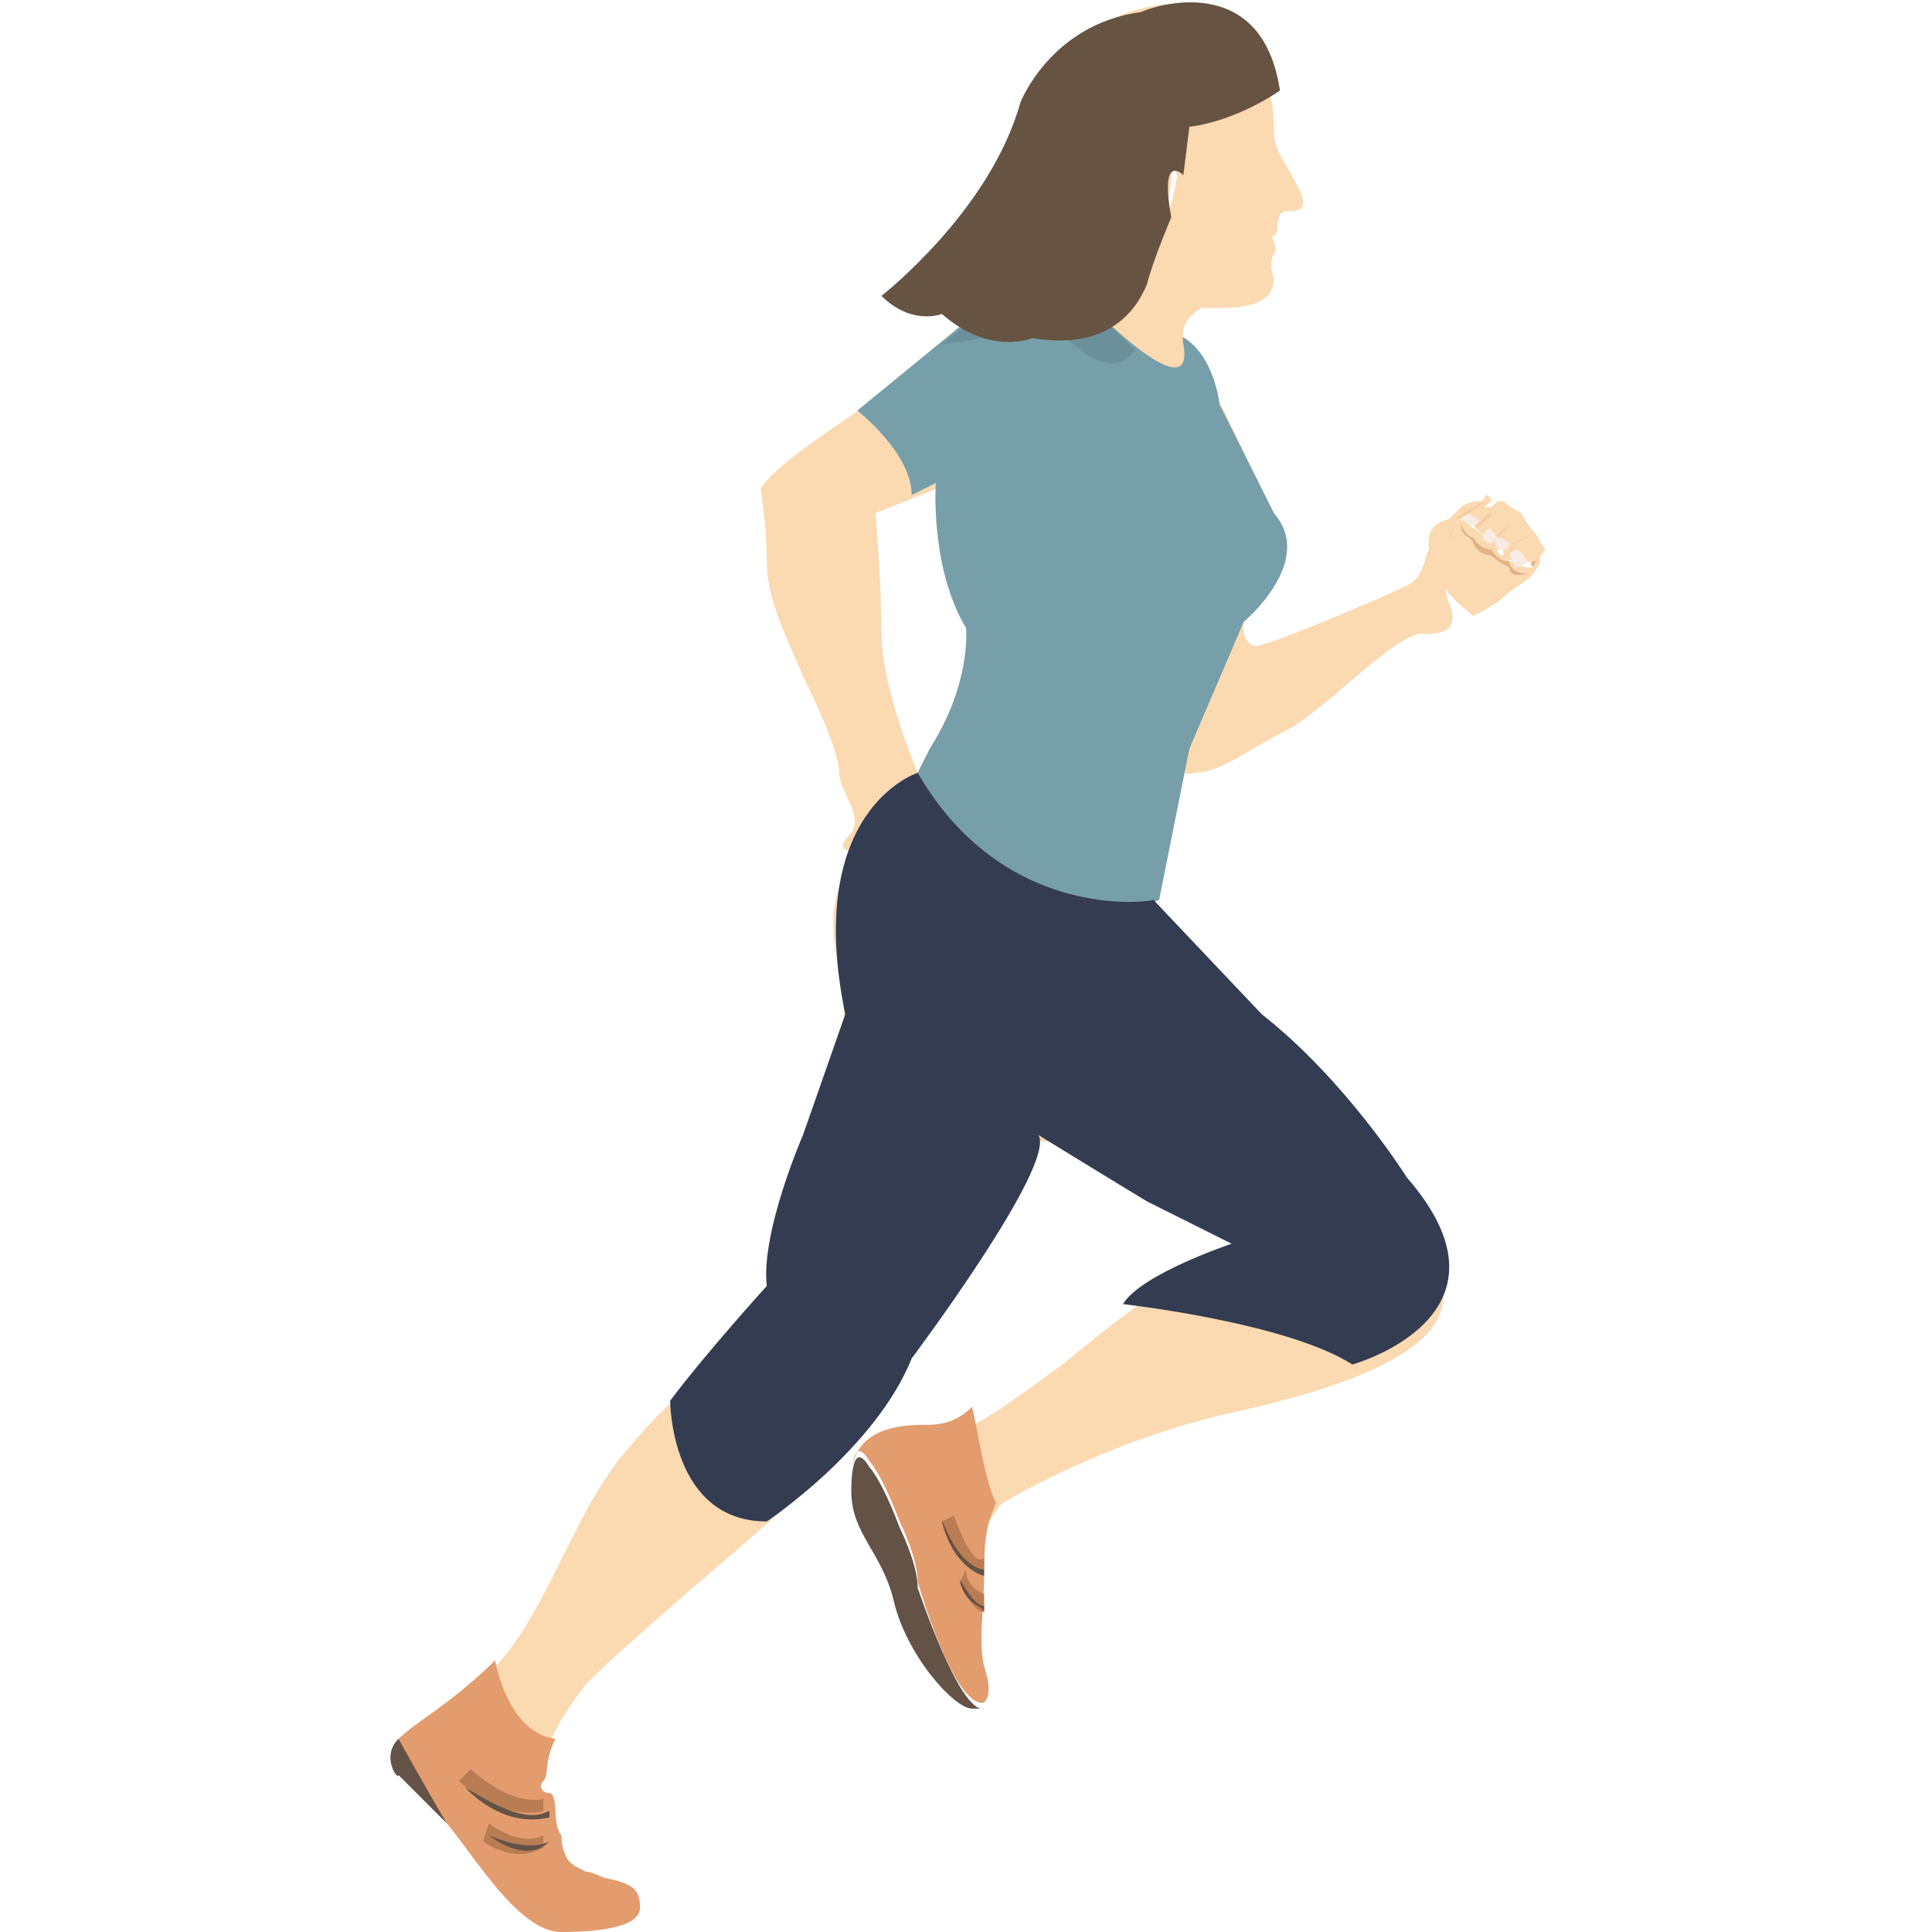 <?xml version="1.0" encoding="utf-8"?>
<!-- Generator: Adobe Illustrator 19.0.0, SVG Export Plug-In . SVG Version: 6.00 Build 0)  -->
<svg version="1.1" id="Layer_1" xmlns="http://www.w3.org/2000/svg" xmlns:xlink="http://www.w3.org/1999/xlink" x="0px" y="0px"
	 viewBox="-433 435 32 32" style="enable-background:new -433 435 32 32;" xml:space="preserve">
<style type="text/css">
	.st0{fill:#FBD9B1;}
	.st1{fill:#EAE1DA;}
	.st2{fill:#E29C6E;}
	.st3{fill:#645247;}
	.st4{opacity:0.2;fill:#DDD5D0;enable-background:new    ;}
	.st5{fill:#E0B386;}
	.st6{fill:#EEE6E0;}
	.st7{fill:#779FAA;}
	.st8{fill:#333C51;}
	.st9{opacity:0.7;fill:#678B93;enable-background:new    ;}
	.st10{fill:#665342;}
	.st11{fill:#BA7C52;}
	.st12{fill:#F2CBA5;}
	.st13{fill:#F7ECE4;}
</style>
<g>
	<path class="st0" d="M-409.3,444.2c0,0-0.2-0.5,0.3-0.6l0.2-0.2c0,0,0.1-0.1,0.3-0.1c0,0,0.1,0,0.1-0.1c0,0,0.1,0,0.1,0.1
		c0,0,0,0,0,0S-409.1,444-409.3,444.2z"/>
	<rect x="-407.5" y="444.3" class="st1" width="0" height="0"/>
	<path class="st0" d="M-409,444.5c0,0,0.4-0.4,0.2-0.8c-0.1-0.1-0.1-0.1-0.1-0.1c-0.1,0-0.1,0.1-0.2,0.2c-0.4,0.3-0.2,0.7-0.6,0.9
		c-0.4,0.2-2.3,1-2.5,1c-0.2,0-0.3-0.4-0.1-0.6c0.2-0.2,0.9-0.7,0.3-1.8c-0.6-1.2-0.7-1.5-0.9-1.8s-0.7-0.7-0.7-0.9
		c0-0.2,0.1-0.3,0.4-0.4c-0.7-0.2-0.7-1.3-0.7-1.3c0.2-0.1,0.3-0.9,0.3-0.9c0-0.3,0.2-0.9,0.2-0.9c0.6-0.2,1.2-0.9,1.2-0.9
		s-0.1-1.4-1.7-1.1c-1.7,0.3-1.7,1.8-2,2c-0.3,0.1-0.3,0.5-0.4,0.7c-0.1,0.2-0.5,0.9-0.6,1.2c0,0,0.2-0.3,0.4-0.2
		c0.1,0.2,0.1,0.3,0,0.5c-0.1,0.2,0,0.6-0.1,0.8c-0.1,0.2-0.3,0.3-0.4,0.4c-0.1,0.1-0.5,0.4-1.2,0.9c-0.7,0.5-2,1.3-2.2,1.7
		c0,0,0.1,0.6,0.1,1.2c0,0.6,0.3,1.2,0.6,1.9c0.3,0.6,0.6,1.3,0.6,1.6c0,0.3,0.4,0.7,0.2,1c-0.2,0.2-0.2,0.3,0.1,0.3
		c0,0-0.4,0.5-0.4,1.2c0,0.7,0.4,1.5,0,2.4c-0.4,0.9-0.6,1.4-0.8,2c-0.2,0.6-0.1,1.7-0.6,2.3c-0.5,0.7-1.1,0.9-2,2
		c-0.9,1-1.4,2.9-2.3,3.7c0,0,0.2,1.2,1,1.2c0.1-0.3,0.3-0.6,0.6-1c0.9-0.9,3.2-2.8,3.5-3.1c0.3-0.2,0.7-0.5,1.3-1.4
		c0.7-1,2.7-4.2,2.7-4.5c0,0,0.7,0,1.6,0.4c0.9,0.4,2,1.4,1.5,1.5c-0.5,0.1-1.5,0.8-2.7,1.8c-0.7,0.5-1.2,0.9-1.7,1.1
		c0.1,0.4,0.2,1.2,0.4,1.6c0.1-0.1,0.2-0.3,0.3-0.4c0.5-0.3,2-1.1,3.8-1.5c1.8-0.4,3.6-1,3.5-2c-0.1-1-1-1.8-1.7-2.6
		c-0.7-0.8-3.3-3.2-3.2-3.6c0.1-0.4,0.4-2.3,0.4-2.6c0-0.2,0,0.3,0.4,0.2c0.4,0,0.9-0.4,1.5-0.7c0.6-0.3,1.7-1.5,2.2-1.6
		c0.2,0,0.4,0,0.5-0.1C-408.8,445.1-409.2,444.9-409,444.5z M-417.3,446.9c-0.2,0.3-0.5,0.9-0.5,0.9s-0.6-1.4-0.6-2.3
		c0-0.9-0.1-2-0.1-2l1-0.4c0,0,0.2,1.5,0.5,2.1C-416.8,445.8-417.1,446.6-417.3,446.9z"/>
	<path class="st0" d="M-413.3,437c0,0-0.3,0.7-0.2,0.9c0,0-0.1,0.7-0.3,0.9c0,0,0,1.1,0.7,1.3c0.1,0,0.1,0,0.2,0c0.4,0,1,0,1-0.5
		c0,0-0.1-0.2,0-0.4c0.1-0.1-0.1-0.3,0-0.3c0.1,0,0-0.4,0.2-0.4s0.4,0,0.2-0.4c-0.2-0.4-0.4-0.6-0.4-0.9c0-0.2,0-0.8-0.3-1.1
		C-412.1,436.1-412.7,436.9-413.3,437z"/>
	<path class="st2" d="M-424.8,462.5c-0.9,0.9-1.7,1.2-1.7,1.5c0,0.4,0.4,0.6,0.9,1.2c0.5,0.6,1.2,1.8,1.9,1.8c0.7,0,1.3-0.1,1.3-0.4
		c0-0.3-0.1-0.4-0.6-0.5c0,0-0.2-0.1-0.3-0.1c-0.2-0.1-0.2-0.1-0.3-0.2c-0.1-0.2-0.1-0.3-0.1-0.4c-0.1-0.1-0.1-0.4-0.1-0.4
		s0-0.3-0.1-0.3c-0.1,0-0.2-0.1-0.1-0.2c0.1-0.1,0-0.3,0.2-0.7C-424.6,463.7-424.8,462.5-424.8,462.5z"/>
	<path class="st2" d="M-417.7,458.6c-0.5,0-1.2,0.1-1.2,0.9c0,0,0,0.1,0,0.1c0-0.1,0-0.9,0.3-0.4c0,0,0.2,0.2,0.5,1
		c0,0,0.3,0.6,0.3,1c0,0,0.6,2.1,1.1,2c0.1-0.1,0.1-0.3,0-0.6c-0.1-0.4,0-1,0-1.5c0-0.4,0-0.8,0.2-1.2c-0.2-0.4-0.3-1.2-0.4-1.6
		C-417.2,458.6-417.5,458.6-417.7,458.6z"/>
	<path class="st3" d="M-417.8,461.3c0-0.4-0.3-1-0.3-1c-0.3-0.8-0.5-1-0.5-1c-0.3-0.5-0.3,0.3-0.3,0.4c0,0.7,0.5,1,0.7,1.8
		c0.2,0.9,1,1.8,1.3,1.8c0.1,0,0.2,0,0.2,0C-417.1,463.4-417.8,461.3-417.8,461.3z"/>
	<polygon class="st1" points="-407.5,444.3 -407.5,444.3 -407.5,444.3 	"/>
	<path class="st1" d="M-408.1,444.2c0,0,0.1,0.1,0.1,0.1c0,0,0-0.1,0-0.1C-408.1,444.2-408.1,444.2-408.1,444.2z"/>
	<path class="st4" d="M-408.1,444.2c0,0,0.1,0.1,0.1,0.1c0,0,0-0.1,0-0.1C-408.1,444.2-408.1,444.2-408.1,444.2z"/>
	<path class="st1" d="M-408.6,443.8L-408.6,443.8C-408.6,443.8-408.6,443.8-408.6,443.8L-408.6,443.8z"/>
	<path class="st4" d="M-408.6,443.8L-408.6,443.8C-408.6,443.8-408.6,443.8-408.6,443.8L-408.6,443.8z"/>
	<path class="st1" d="M-408.4,444C-408.3,444-408.3,444.1-408.4,444C-408.3,444-408.3,444-408.4,444C-408.3,444-408.3,444-408.4,444
		z"/>
	<path class="st4" d="M-408.4,444C-408.3,444-408.3,444.1-408.4,444C-408.3,444-408.3,444-408.4,444C-408.3,444-408.3,444-408.4,444
		z"/>
	<path class="st1" d="M-407.6,444.4c0.1,0,0.1-0.1,0.1-0.1l0-0.1C-407.6,444.3-407.7,444.3-407.6,444.4
		C-407.7,444.4-407.7,444.4-407.6,444.4z"/>
	<path class="st5" d="M-407.6,444.4c0.1,0,0.1-0.1,0.1-0.1l0-0.1C-407.6,444.3-407.7,444.3-407.6,444.4
		C-407.7,444.4-407.7,444.4-407.6,444.4z"/>
	<path class="st1" d="M-407.6,444.4C-407.7,444.4-407.7,444.4-407.6,444.4c-0.1,0-0.1,0-0.1,0c-0.1,0-0.2-0.1-0.3-0.1
		c0,0-0.1-0.1-0.1-0.1c-0.1,0-0.1-0.1-0.1-0.1c0,0,0,0-0.1-0.1c-0.2,0-0.2-0.1-0.2-0.2l0,0c-0.1,0-0.1,0-0.2-0.1
		c0.1,0.4-0.2,0.8-0.2,0.8c-0.2,0.3,0.2,0.6,0.3,0.7c0.2-0.1,0.4-0.2,0.6-0.4c0.3-0.2,0.5-0.3,0.5-0.6l0,0
		C-407.5,444.3-407.6,444.3-407.6,444.4z"/>
	<path class="st0" d="M-407.6,444.4C-407.7,444.4-407.7,444.4-407.6,444.4c-0.1,0-0.1,0-0.1,0c-0.1,0-0.2-0.1-0.3-0.1
		c0,0-0.1-0.1-0.1-0.1c-0.1,0-0.1-0.1-0.1-0.1c0,0,0,0-0.1-0.1c-0.2,0-0.2-0.1-0.2-0.2l0,0c-0.1,0-0.1,0-0.2-0.1
		c-0.2,0.4-0.4,0.7-0.4,0.7c-0.2,0.3,0.4,0.7,0.5,0.8c0.2-0.1,0.4-0.2,0.6-0.4c0.3-0.2,0.5-0.3,0.5-0.6l0,0
		C-407.5,444.3-407.6,444.3-407.6,444.4z"/>
	<path class="st6" d="M-407.5,444.1L-407.5,444.1L-407.5,444.1C-407.5,444.1-407.5,444.1-407.5,444.1L-407.5,444.1z"/>
	<path class="st0" d="M-407.6,444.3c0.1,0,0.1-0.1,0.2-0.2c-0.1-0.1-0.1-0.2-0.2-0.3c-0.1-0.1-0.2-0.3-0.2-0.3l0,0v0
		c0,0-0.2-0.1-0.3-0.2c-0.1,0-0.1,0-0.2,0.1c0,0,0,0-0.1,0c0,0-0.1,0-0.1,0c-0.1,0.1-0.1,0.1-0.2,0.1
		C-408.8,443.6-407.9,444.4-407.6,444.3z"/>
	<path class="st6" d="M-408.8,443.6c0,0,0,0.1,0.1,0.1C-408.8,443.7-408.8,443.7-408.8,443.6z"/>
	<path class="st0" d="M-408.6,443.8C-408.6,443.8-408.6,443.8-408.6,443.8c0.1,0.1,0.1,0.1,0.2,0.2c0,0,0,0,0.1,0c0,0,0,0,0,0
		c0,0,0.1,0.1,0.1,0.1c0,0,0.1,0,0.1,0c0,0,0,0,0,0.1c0.1,0.1,0.2,0.1,0.3,0.1c0,0,0.1,0,0.3-0.2l0-0.1l0,0c0,0-0.1,0.1-0.2,0.2
		c-0.3,0.1-1.2-0.7-1.2-0.7S-408.7,443.7-408.6,443.8L-408.6,443.8z"/>
	<path class="st0" d="M-407.8,444.4C-407.8,444.4-407.7,444.4-407.8,444.4c-0.1,0-0.1-0.1-0.3-0.1
		C-408,444.3-407.9,444.4-407.8,444.4z"/>
	<path class="st0" d="M-408.4,444c-0.1-0.1-0.2-0.1-0.2-0.2C-408.6,443.9-408.5,444-408.4,444z"/>
	<path class="st0" d="M-408.6,443.8c-0.1-0.1-0.2-0.2-0.2-0.2c0,0.1,0,0.1,0,0.1C-408.8,443.8-408.7,443.8-408.6,443.8z"/>
	<path class="st7" d="M-418.8,441.8c0,0,0.9,0.7,0.9,1.4l0.4-0.2c0,0-0.1,1.4,0.5,2.4c0,0,0.1,0.9-0.6,2l-0.2,0.4c0,0,1.6,3.4,4,2.1
		l0.5-2.5l0.9-2.1c0,0,1.2-1,0.5-1.8l-0.9-1.8c0,0-0.1-1-0.8-1.2c0,0-0.3,0.3-1.3-0.3c0,0-0.7-0.2-1.7-0.2L-418.8,441.8z"/>
	<path class="st0" d="M-413.8,438.8c0,0-0.7,1.5-2,1.2c0,0,0.5,0.4,1,0.2c0,0,1.6,1.6,1.4,0.5c0,0-0.1-0.4,0.3-0.6
		C-413.1,440.1-413.8,439-413.8,438.8z"/>
	<path class="st8" d="M-417.8,447.8c0,0-1.9,0.6-1.2,4l-0.7,2c0,0-0.7,1.6-0.6,2.5c0,0-1,1.1-1.6,1.9c0,0,0,2,1.6,2
		c0,0,1.8-1.2,2.4-2.7c0,0,2.4-3.2,2.1-3.7c0,0,1.3,0.8,1.8,1.1l1.4,0.7c0,0-1.5,0.5-1.8,1c0,0,2.7,0.3,3.8,1c0,0,2.9-0.8,0.9-3.1
		c0,0-1-1.6-2.4-2.7l-1.8-1.9C-413.7,449.9-416.3,450.4-417.8,447.8z"/>
	<path class="st9" d="M-417.4,440.7c0,0,1-0.1,1.8-0.4c0,0,0.9,1.2,1.4,0.5l-0.6-0.6l-1.7-0.2L-417.4,440.7z"/>
	<path class="st10" d="M-411.8,436.5c0,0-0.7,0.5-1.5,0.6c0,0,0,0-0.1,0.8c0,0-0.4-0.4-0.2,0.7c0,0-0.3,0.7-0.4,1.1
		c-0.2,0.5-0.7,1.1-1.9,0.9c0,0-0.7,0.3-1.5-0.4c0,0-0.5,0.2-1-0.3c0,0,1.8-1.4,2.3-3.2c0,0,0.5-1.3,2-1.5
		C-413.9,435.1-412.1,434.5-411.8,436.5z"/>
	<path class="st11" d="M-425.2,464.3c0,0,0.6,0.6,1.2,0.5v0.2c0,0-0.6,0.2-1.4-0.5L-425.2,464.3z"/>
	<path class="st11" d="M-424.9,465.2c0,0,0.5,0.4,0.9,0.2l0,0.2c0,0-0.4,0.3-1-0.1L-424.9,465.2z"/>
	<path class="st3" d="M-426.4,463.8c0,0,0.5,0.9,0.8,1.4l-0.8-0.8C-426.4,464.5-426.7,464.1-426.4,463.8z"/>
	<path class="st3" d="M-425.3,464.6c0,0,0.6,0.7,1.4,0.5V465C-424,465-424.2,465.3-425.3,464.6z"/>
	<path class="st3" d="M-424.9,465.4c0,0,0.6,0.5,1,0.1C-423.9,465.5-424.2,465.7-424.9,465.4z"/>
	<path class="st11" d="M-417.2,460.1c0,0,0.3,0.9,0.5,0.7l0,0.2c0,0-0.5-0.1-0.7-0.8L-417.2,460.1"/>
	<path class="st11" d="M-416.7,461.4c0,0-0.3-0.1-0.3-0.4l-0.1,0.2c0,0,0.2,0.5,0.4,0.5L-416.7,461.4z"/>
	<path class="st3" d="M-417.1,461.2L-417.1,461.2c0-0.1,0.2,0.4,0.4,0.4l0,0.1C-416.7,461.6-417,461.6-417.1,461.2z"/>
	<path class="st3" d="M-417.4,460.2L-417.4,460.2c0-0.1,0.2,0.7,0.7,0.8l0,0.1C-416.7,461.1-417.2,461-417.4,460.2"/>
	<path class="st12" d="M-408.6,443.8c0,0,0.2-0.3,0.3-0.3C-408.2,443.5-408.5,443.7-408.6,443.8z"/>
	<path class="st12" d="M-408.3,444.1c0,0,0.1-0.3,0.3-0.4C-408,443.7-408.2,443.9-408.3,444.1z"/>
	<path class="st12" d="M-408,444.2c0,0,0.1-0.3,0.3-0.3C-407.7,443.9-408,444-408,444.2z"/>
	<path class="st13" d="M-408,444.2c0,0,0.1,0.2,0.1,0.2c0,0,0.1,0,0.2-0.1c0,0-0.1-0.2-0.2-0.2C-407.8,444.1-408,444.1-408,444.2z"
		/>
	<path class="st13" d="M-408.2,443.9L-408.2,443.9c-0.1,0.1,0,0.2,0.1,0.2c0,0,0.1,0,0.1-0.1C-408,444-408.1,443.9-408.2,443.9z"/>
	<path class="st13" d="M-408.4,443.8C-408.4,443.8-408.5,443.8-408.4,443.8c-0.1,0.1,0,0.2,0.1,0.2c0,0,0.1-0.1,0.1-0.1
		C-408.3,443.8-408.3,443.7-408.4,443.8z"/>
	<path class="st13" d="M-408.7,443.5c0,0-0.1,0.1-0.1,0.1c0,0,0.1,0.1,0.2,0.1c0,0,0.1,0,0.1-0.1L-408.7,443.5z"/>
	<path class="st12" d="M-408.4,443.3c0,0-0.4,0.2-0.5,0.3c0,0-0.1,0.3-0.1,0.4c0,0,0.1-0.4,0.1-0.4
		C-408.8,443.6-408.5,443.4-408.4,443.3z"/>
	<path class="st5" d="M-408.8,443.7c0,0,0.1,0.2,0.2,0.2c0,0,0.1,0.2,0.3,0.2c0,0,0.1,0.2,0.3,0.2c0,0,0,0.2,0.3,0.2
		c0,0-0.3,0.1-0.3-0.1c0,0-0.2-0.1-0.3-0.2c0,0-0.2,0-0.3-0.2C-408.6,443.9-408.8,443.9-408.8,443.7z"/>
</g>
</svg>
